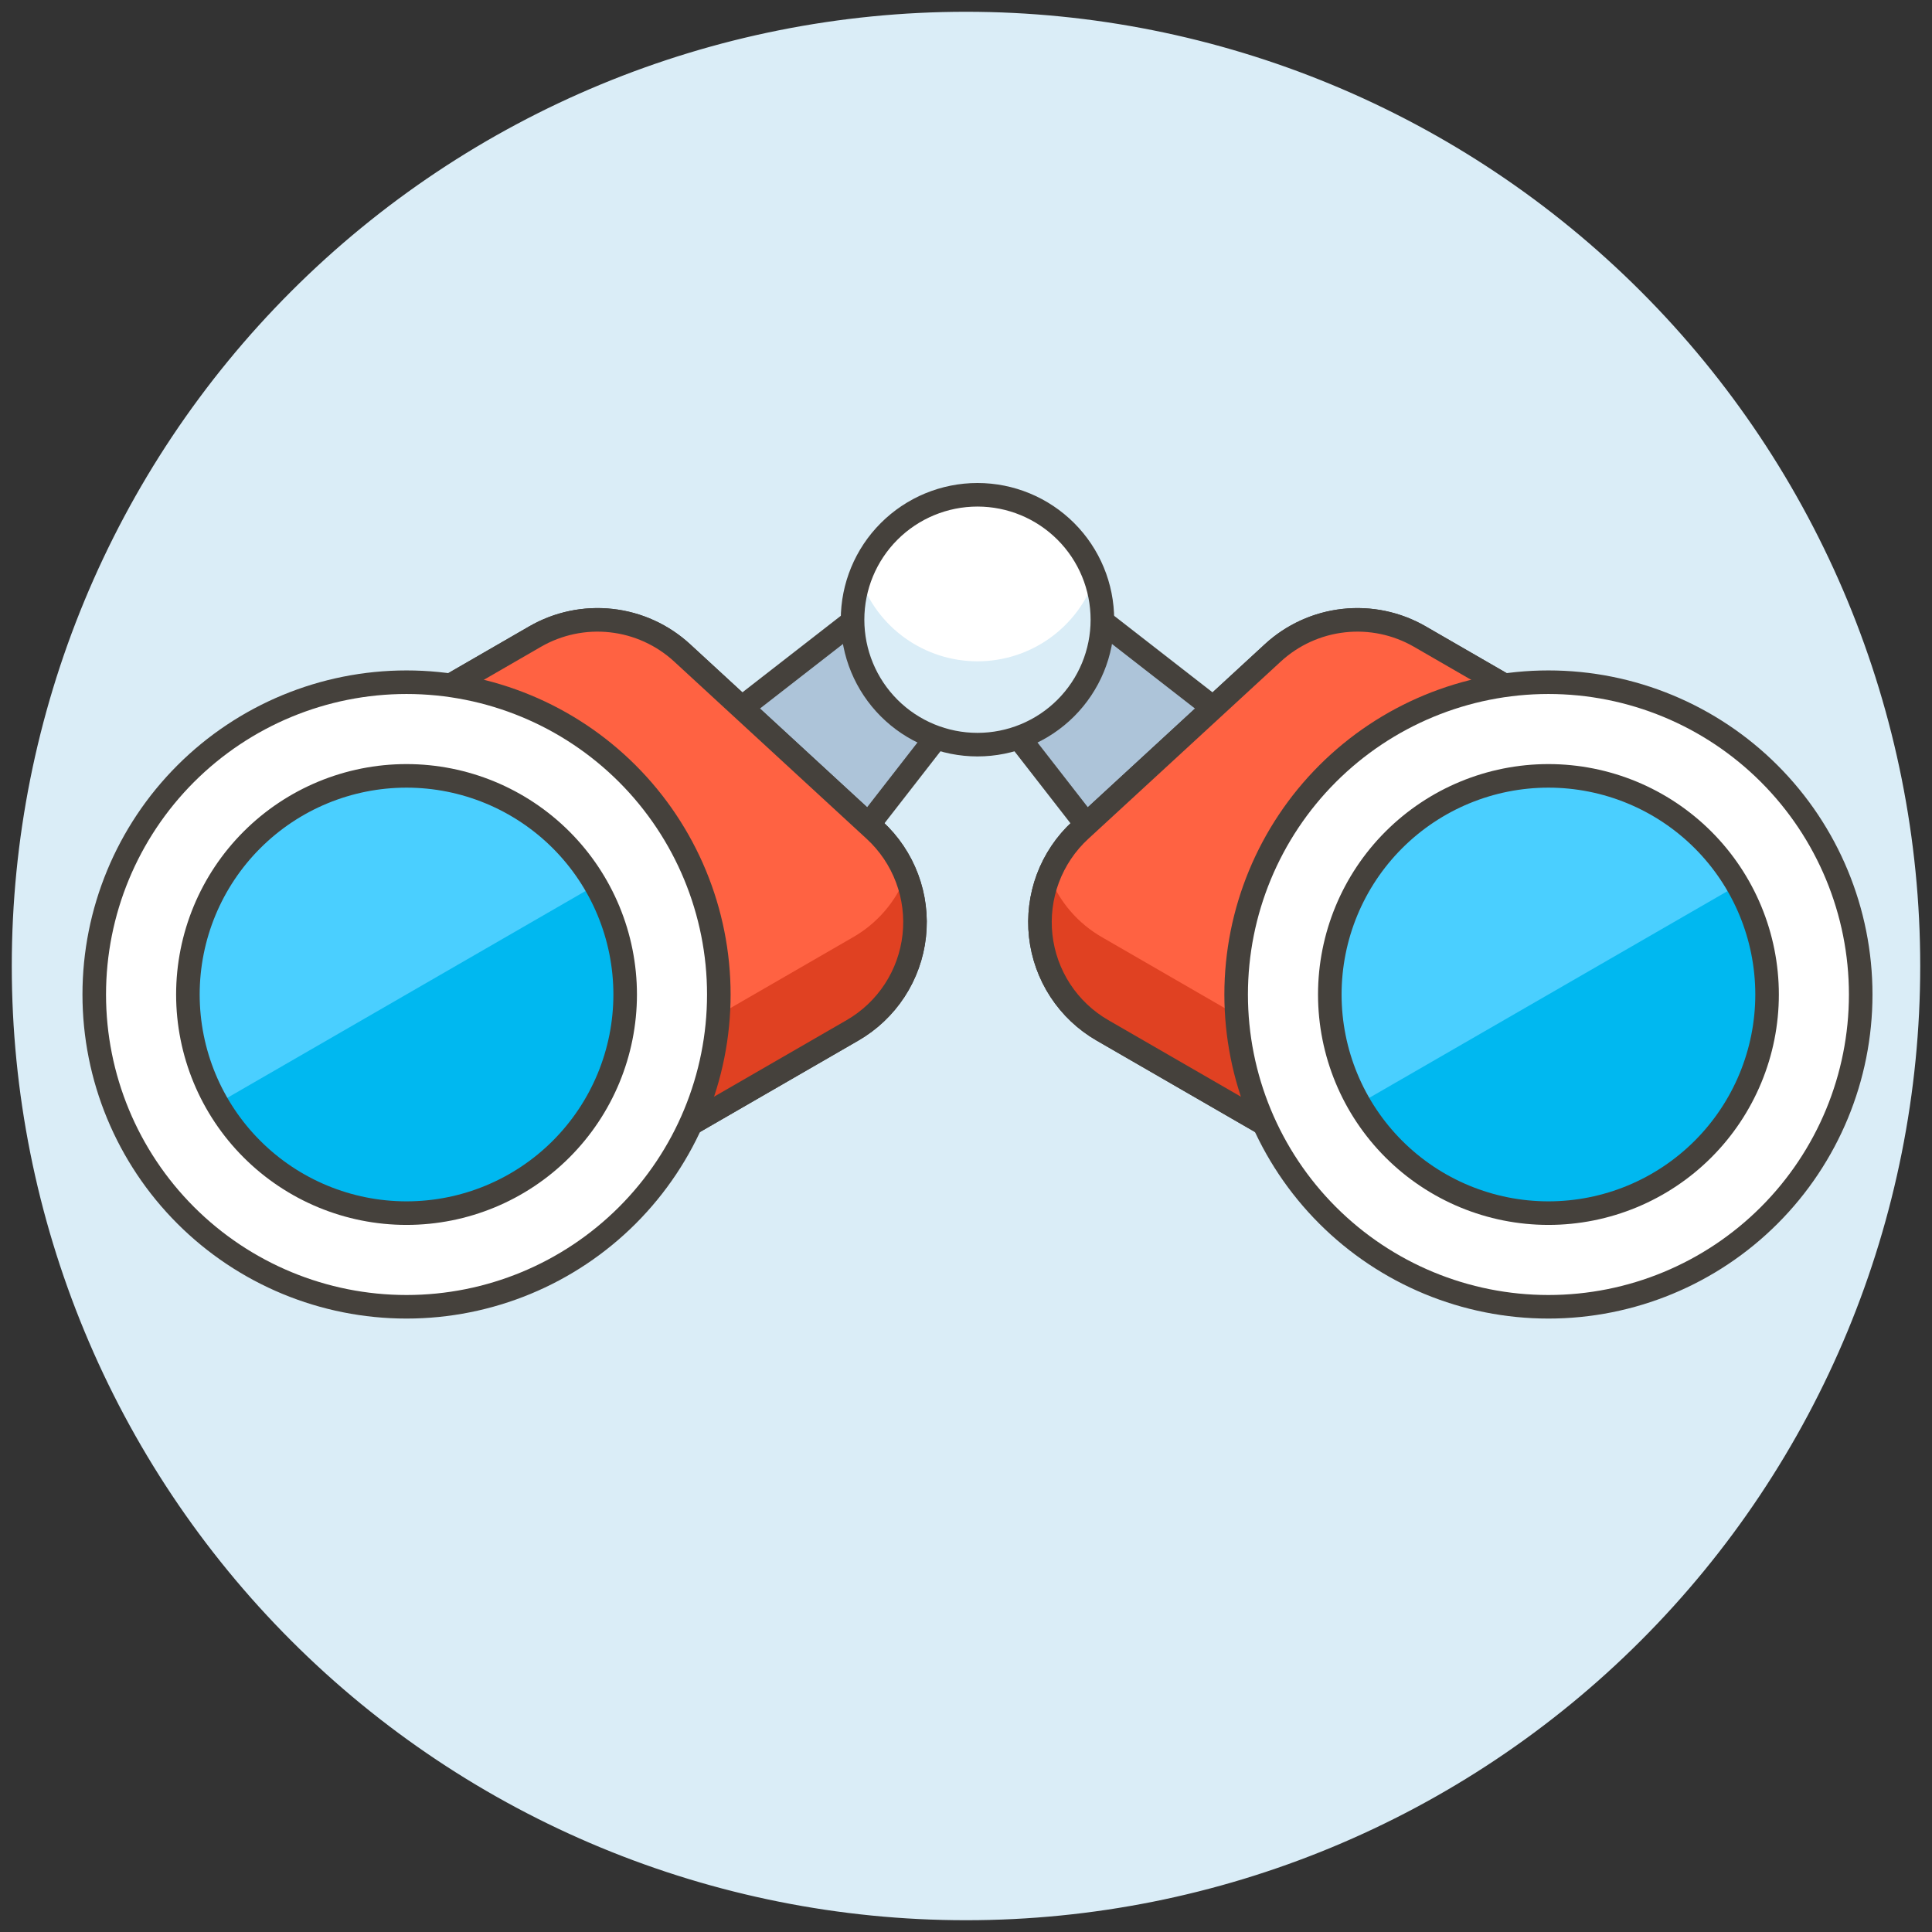 <svg width="82" height="82" viewBox="0 0 82 82" fill="none" xmlns="http://www.w3.org/2000/svg">
<rect x="0" y="0" width="82" height="82" fill="#333333" stroke="none"/>
<path d="M1 41C1 51.609 5.214 61.783 12.716 69.284C20.217 76.786 30.391 81 41 81C51.609 81 61.783 76.786 69.284 69.284C76.786 61.783 81 51.609 81 41C81 30.391 76.786 20.217 69.284 12.716C61.783 5.214 51.609 1 41 1C30.391 1 20.217 5.214 12.716 12.716C5.214 20.217 1 30.391 1 41Z" fill="#DAEDF7" stroke="#DAEDF7"/>
<path d="M35.181 37.162L29.557 31.538L37.993 24.976L41.742 28.725L35.181 37.162Z" fill="#ADC4D9" stroke="#45413C"/>
<path d="M22.71 27.019C23.688 26.454 24.822 26.216 25.945 26.341C27.068 26.465 28.122 26.945 28.953 27.711L37.126 35.238C37.737 35.801 38.208 36.501 38.499 37.28C38.791 38.059 38.895 38.895 38.803 39.722C38.712 40.548 38.427 41.342 37.972 42.038C37.517 42.734 36.905 43.314 36.185 43.73L24.062 50.73C22.845 51.431 21.399 51.621 20.042 51.257C18.685 50.893 17.528 50.005 16.825 48.789L11.516 39.608C11.168 39.005 10.942 38.339 10.851 37.648C10.76 36.958 10.806 36.257 10.987 35.584C11.167 34.911 11.478 34.281 11.902 33.728C12.326 33.176 12.854 32.712 13.457 32.364L22.71 27.019Z" fill="#4ACFFF" stroke="#45413C"/>
<path d="M22.71 27.019C23.688 26.454 24.822 26.216 25.945 26.341C27.068 26.465 28.122 26.945 28.953 27.711L37.126 35.238C37.737 35.801 38.208 36.501 38.499 37.28C38.791 38.059 38.895 38.895 38.803 39.722C38.712 40.548 38.427 41.342 37.972 42.038C37.517 42.734 36.905 43.314 36.185 43.73L24.062 50.73C22.845 51.431 21.399 51.621 20.042 51.257C18.685 50.893 17.528 50.005 16.825 48.789L11.516 39.608C11.168 39.005 10.942 38.339 10.851 37.648C10.76 36.958 10.806 36.257 10.987 35.584C11.167 34.911 11.478 34.281 11.902 33.728C12.326 33.176 12.854 32.712 13.457 32.364L22.71 27.019Z" fill="#FF6242"/>
<path d="M11.184 34.98C10.886 35.725 10.761 36.528 10.819 37.328C10.876 38.128 11.115 38.905 11.516 39.599L16.819 48.783C17.167 49.386 17.631 49.915 18.183 50.339C18.735 50.763 19.366 51.074 20.038 51.254C20.711 51.434 21.413 51.48 22.103 51.389C22.794 51.298 23.459 51.072 24.062 50.724L36.185 43.724C37.29 43.085 38.128 42.07 38.545 40.864C38.962 39.657 38.93 38.341 38.455 37.157C38.026 38.271 37.224 39.202 36.185 39.791L24.068 46.791C22.85 47.495 21.401 47.687 20.041 47.324C18.681 46.961 17.521 46.073 16.816 44.854L11.514 35.669C11.385 35.449 11.275 35.218 11.184 34.98Z" fill="#E04122"/>
<path d="M22.71 27.019C23.688 26.454 24.822 26.216 25.945 26.341C27.068 26.465 28.122 26.945 28.953 27.711L37.126 35.238C37.737 35.801 38.208 36.501 38.499 37.28C38.791 38.059 38.895 38.895 38.803 39.722C38.712 40.548 38.427 41.342 37.972 42.038C37.517 42.734 36.905 43.314 36.185 43.73L24.062 50.73C22.845 51.431 21.399 51.621 20.042 51.257C18.685 50.893 17.528 50.005 16.825 48.789L11.516 39.608C11.168 39.005 10.942 38.339 10.851 37.648C10.76 36.958 10.806 36.257 10.987 35.584C11.167 34.911 11.478 34.281 11.902 33.728C12.326 33.176 12.854 32.712 13.457 32.364L22.71 27.019Z" stroke="#45413C"/>
<path d="M4 42.21C4 45.725 5.396 49.096 7.882 51.582C10.368 54.068 13.739 55.464 17.254 55.464C20.77 55.464 24.141 54.068 26.627 51.582C29.112 49.096 30.509 45.725 30.509 42.21C30.509 38.694 29.112 35.323 26.627 32.837C24.141 30.352 20.77 28.955 17.254 28.955C13.739 28.955 10.368 30.352 7.882 32.837C5.396 35.323 4 38.694 4 42.21Z" fill="white" stroke="#45413C"/>
<path d="M7.975 42.21C7.975 44.671 8.952 47.031 10.693 48.771C12.433 50.512 14.793 51.489 17.254 51.489C19.715 51.489 22.076 50.512 23.816 48.771C25.556 47.031 26.534 44.671 26.534 42.21C26.534 39.749 25.556 37.388 23.816 35.648C22.076 33.908 19.715 32.93 17.254 32.93C14.793 32.93 12.433 33.908 10.693 35.648C8.952 37.388 7.975 39.749 7.975 42.21Z" fill="#00B8F0"/>
<path d="M9.215 46.845C8.003 44.715 7.683 42.192 8.325 39.827C8.966 37.461 10.518 35.446 12.64 34.221C14.763 32.995 17.284 32.659 19.653 33.286C22.023 33.913 24.048 35.451 25.287 37.566L9.215 46.845Z" fill="#4ACFFF"/>
<path d="M7.975 42.21C7.975 44.671 8.952 47.031 10.693 48.771C12.433 50.512 14.793 51.489 17.254 51.489C19.715 51.489 22.076 50.512 23.816 48.771C25.556 47.031 26.534 44.671 26.534 42.21C26.534 39.749 25.556 37.388 23.816 35.648C22.076 33.908 19.715 32.93 17.254 32.93C14.793 32.93 12.433 33.908 10.693 35.648C8.952 37.388 7.975 39.749 7.975 42.21Z" stroke="#45413C"/>
<path d="M47.793 37.162L53.417 31.538L44.981 24.976L41.232 28.725L47.793 37.162Z" fill="#ADC4D9" stroke="#45413C"/>
<path d="M36.185 26.302C36.185 27.709 36.743 29.057 37.738 30.052C38.732 31.046 40.081 31.605 41.487 31.605C42.893 31.605 44.242 31.046 45.236 30.052C46.231 29.057 46.789 27.709 46.789 26.302C46.789 24.896 46.231 23.547 45.236 22.553C44.242 21.559 42.893 21 41.487 21C40.081 21 38.732 21.559 37.738 22.553C36.743 23.547 36.185 24.896 36.185 26.302Z" fill="white"/>
<path d="M60.264 27.019C59.286 26.454 58.153 26.216 57.029 26.341C55.906 26.465 54.852 26.945 54.021 27.711L45.849 35.238C45.237 35.801 44.767 36.501 44.475 37.28C44.184 38.059 44.08 38.895 44.171 39.722C44.263 40.548 44.547 41.342 45.002 42.038C45.457 42.734 46.069 43.314 46.79 43.73L58.912 50.73C60.129 51.431 61.575 51.621 62.932 51.257C64.289 50.893 65.447 50.005 66.15 48.789L71.458 39.608C71.806 39.005 72.032 38.339 72.123 37.648C72.214 36.958 72.168 36.257 71.988 35.584C71.807 34.911 71.496 34.281 71.073 33.728C70.648 33.176 70.12 32.712 69.517 32.364L60.264 27.019Z" fill="#4ACFFF" stroke="#45413C"/>
<path d="M60.264 27.019C59.286 26.454 58.153 26.216 57.029 26.341C55.906 26.465 54.852 26.945 54.021 27.711L45.849 35.238C45.237 35.801 44.767 36.501 44.475 37.28C44.184 38.059 44.08 38.895 44.171 39.722C44.263 40.548 44.547 41.342 45.002 42.038C45.457 42.734 46.069 43.314 46.79 43.73L58.912 50.73C60.129 51.431 61.575 51.621 62.932 51.257C64.289 50.893 65.447 50.005 66.15 48.789L71.458 39.608C71.806 39.005 72.032 38.339 72.123 37.648C72.214 36.958 72.168 36.257 71.988 35.584C71.807 34.911 71.496 34.281 71.073 33.728C70.648 33.176 70.12 32.712 69.517 32.364L60.264 27.019Z" fill="#FF6242"/>
<path d="M71.79 34.98C72.088 35.725 72.213 36.528 72.156 37.328C72.098 38.128 71.859 38.905 71.458 39.599L66.155 48.783C65.452 49.999 64.295 50.887 62.938 51.251C61.581 51.615 60.135 51.425 58.918 50.724L46.795 43.724C45.69 43.085 44.852 42.07 44.435 40.864C44.018 39.657 44.05 38.341 44.526 37.157C44.954 38.271 45.756 39.202 46.795 39.791L58.912 46.791C60.13 47.495 61.579 47.687 62.939 47.324C64.299 46.961 65.459 46.073 66.164 44.854L71.466 35.669C71.593 35.449 71.701 35.218 71.79 34.98Z" fill="#E04122"/>
<path d="M60.264 27.019C59.286 26.454 58.153 26.216 57.029 26.341C55.906 26.465 54.852 26.945 54.021 27.711L45.849 35.238C45.237 35.801 44.767 36.501 44.475 37.28C44.184 38.059 44.08 38.895 44.171 39.722C44.263 40.548 44.547 41.342 45.002 42.038C45.457 42.734 46.069 43.314 46.79 43.73L58.912 50.73C60.129 51.431 61.575 51.621 62.932 51.257C64.289 50.893 65.447 50.005 66.15 48.789L71.458 39.608C71.806 39.005 72.032 38.339 72.123 37.648C72.214 36.958 72.168 36.257 71.988 35.584C71.807 34.911 71.496 34.281 71.073 33.728C70.648 33.176 70.12 32.712 69.517 32.364L60.264 27.019Z" stroke="#45413C"/>
<path d="M36.494 24.511C36.208 25.311 36.118 26.168 36.233 27.011C36.347 27.853 36.663 28.655 37.152 29.35C37.642 30.045 38.291 30.612 39.045 31.003C39.8 31.395 40.637 31.599 41.487 31.599C42.337 31.599 43.175 31.395 43.929 31.003C44.683 30.612 45.333 30.045 45.822 29.35C46.312 28.655 46.627 27.853 46.741 27.011C46.856 26.168 46.766 25.311 46.48 24.511C46.121 25.549 45.447 26.45 44.552 27.088C43.657 27.726 42.586 28.068 41.487 28.068C40.388 28.068 39.317 27.726 38.422 27.088C37.527 26.45 36.853 25.549 36.494 24.511Z" fill="#DAEDF7"/>
<path d="M36.185 26.302C36.185 27.709 36.743 29.057 37.738 30.052C38.732 31.046 40.081 31.605 41.487 31.605C42.893 31.605 44.242 31.046 45.236 30.052C46.231 29.057 46.789 27.709 46.789 26.302C46.789 24.896 46.231 23.547 45.236 22.553C44.242 21.559 42.893 21 41.487 21C40.081 21 38.732 21.559 37.738 22.553C36.743 23.547 36.185 24.896 36.185 26.302Z" stroke="#45413C"/>
<path d="M52.466 42.21C52.466 45.725 53.862 49.096 56.348 51.582C58.834 54.068 62.205 55.464 65.72 55.464C69.235 55.464 72.607 54.068 75.092 51.582C77.578 49.096 78.974 45.725 78.974 42.21C78.974 38.694 77.578 35.323 75.092 32.837C72.607 30.352 69.235 28.955 65.72 28.955C62.205 28.955 58.834 30.352 56.348 32.837C53.862 35.323 52.466 38.694 52.466 42.21Z" fill="white" stroke="#45413C"/>
<path d="M56.441 42.21C56.441 44.671 57.418 47.031 59.158 48.771C60.899 50.512 63.259 51.489 65.72 51.489C68.181 51.489 70.541 50.512 72.282 48.771C74.022 47.031 75 44.671 75 42.21C75 39.749 74.022 37.388 72.282 35.648C70.541 33.908 68.181 32.93 65.72 32.93C63.259 32.93 60.899 33.908 59.158 35.648C57.418 37.388 56.441 39.749 56.441 42.21Z" fill="#00B8F0"/>
<path d="M57.684 46.845C56.454 44.714 56.121 42.18 56.759 39.803C57.396 37.426 58.952 35.4 61.084 34.169C63.216 32.939 65.749 32.606 68.126 33.244C70.503 33.882 72.53 35.438 73.76 37.569L57.684 46.845Z" fill="#4ACFFF"/>
<path d="M56.441 42.21C56.441 44.671 57.418 47.031 59.158 48.771C60.899 50.512 63.259 51.489 65.72 51.489C68.181 51.489 70.541 50.512 72.282 48.771C74.022 47.031 75 44.671 75 42.21C75 39.749 74.022 37.388 72.282 35.648C70.541 33.908 68.181 32.93 65.72 32.93C63.259 32.93 60.899 33.908 59.158 35.648C57.418 37.388 56.441 39.749 56.441 42.21Z" stroke="#45413C"/>
</svg>
